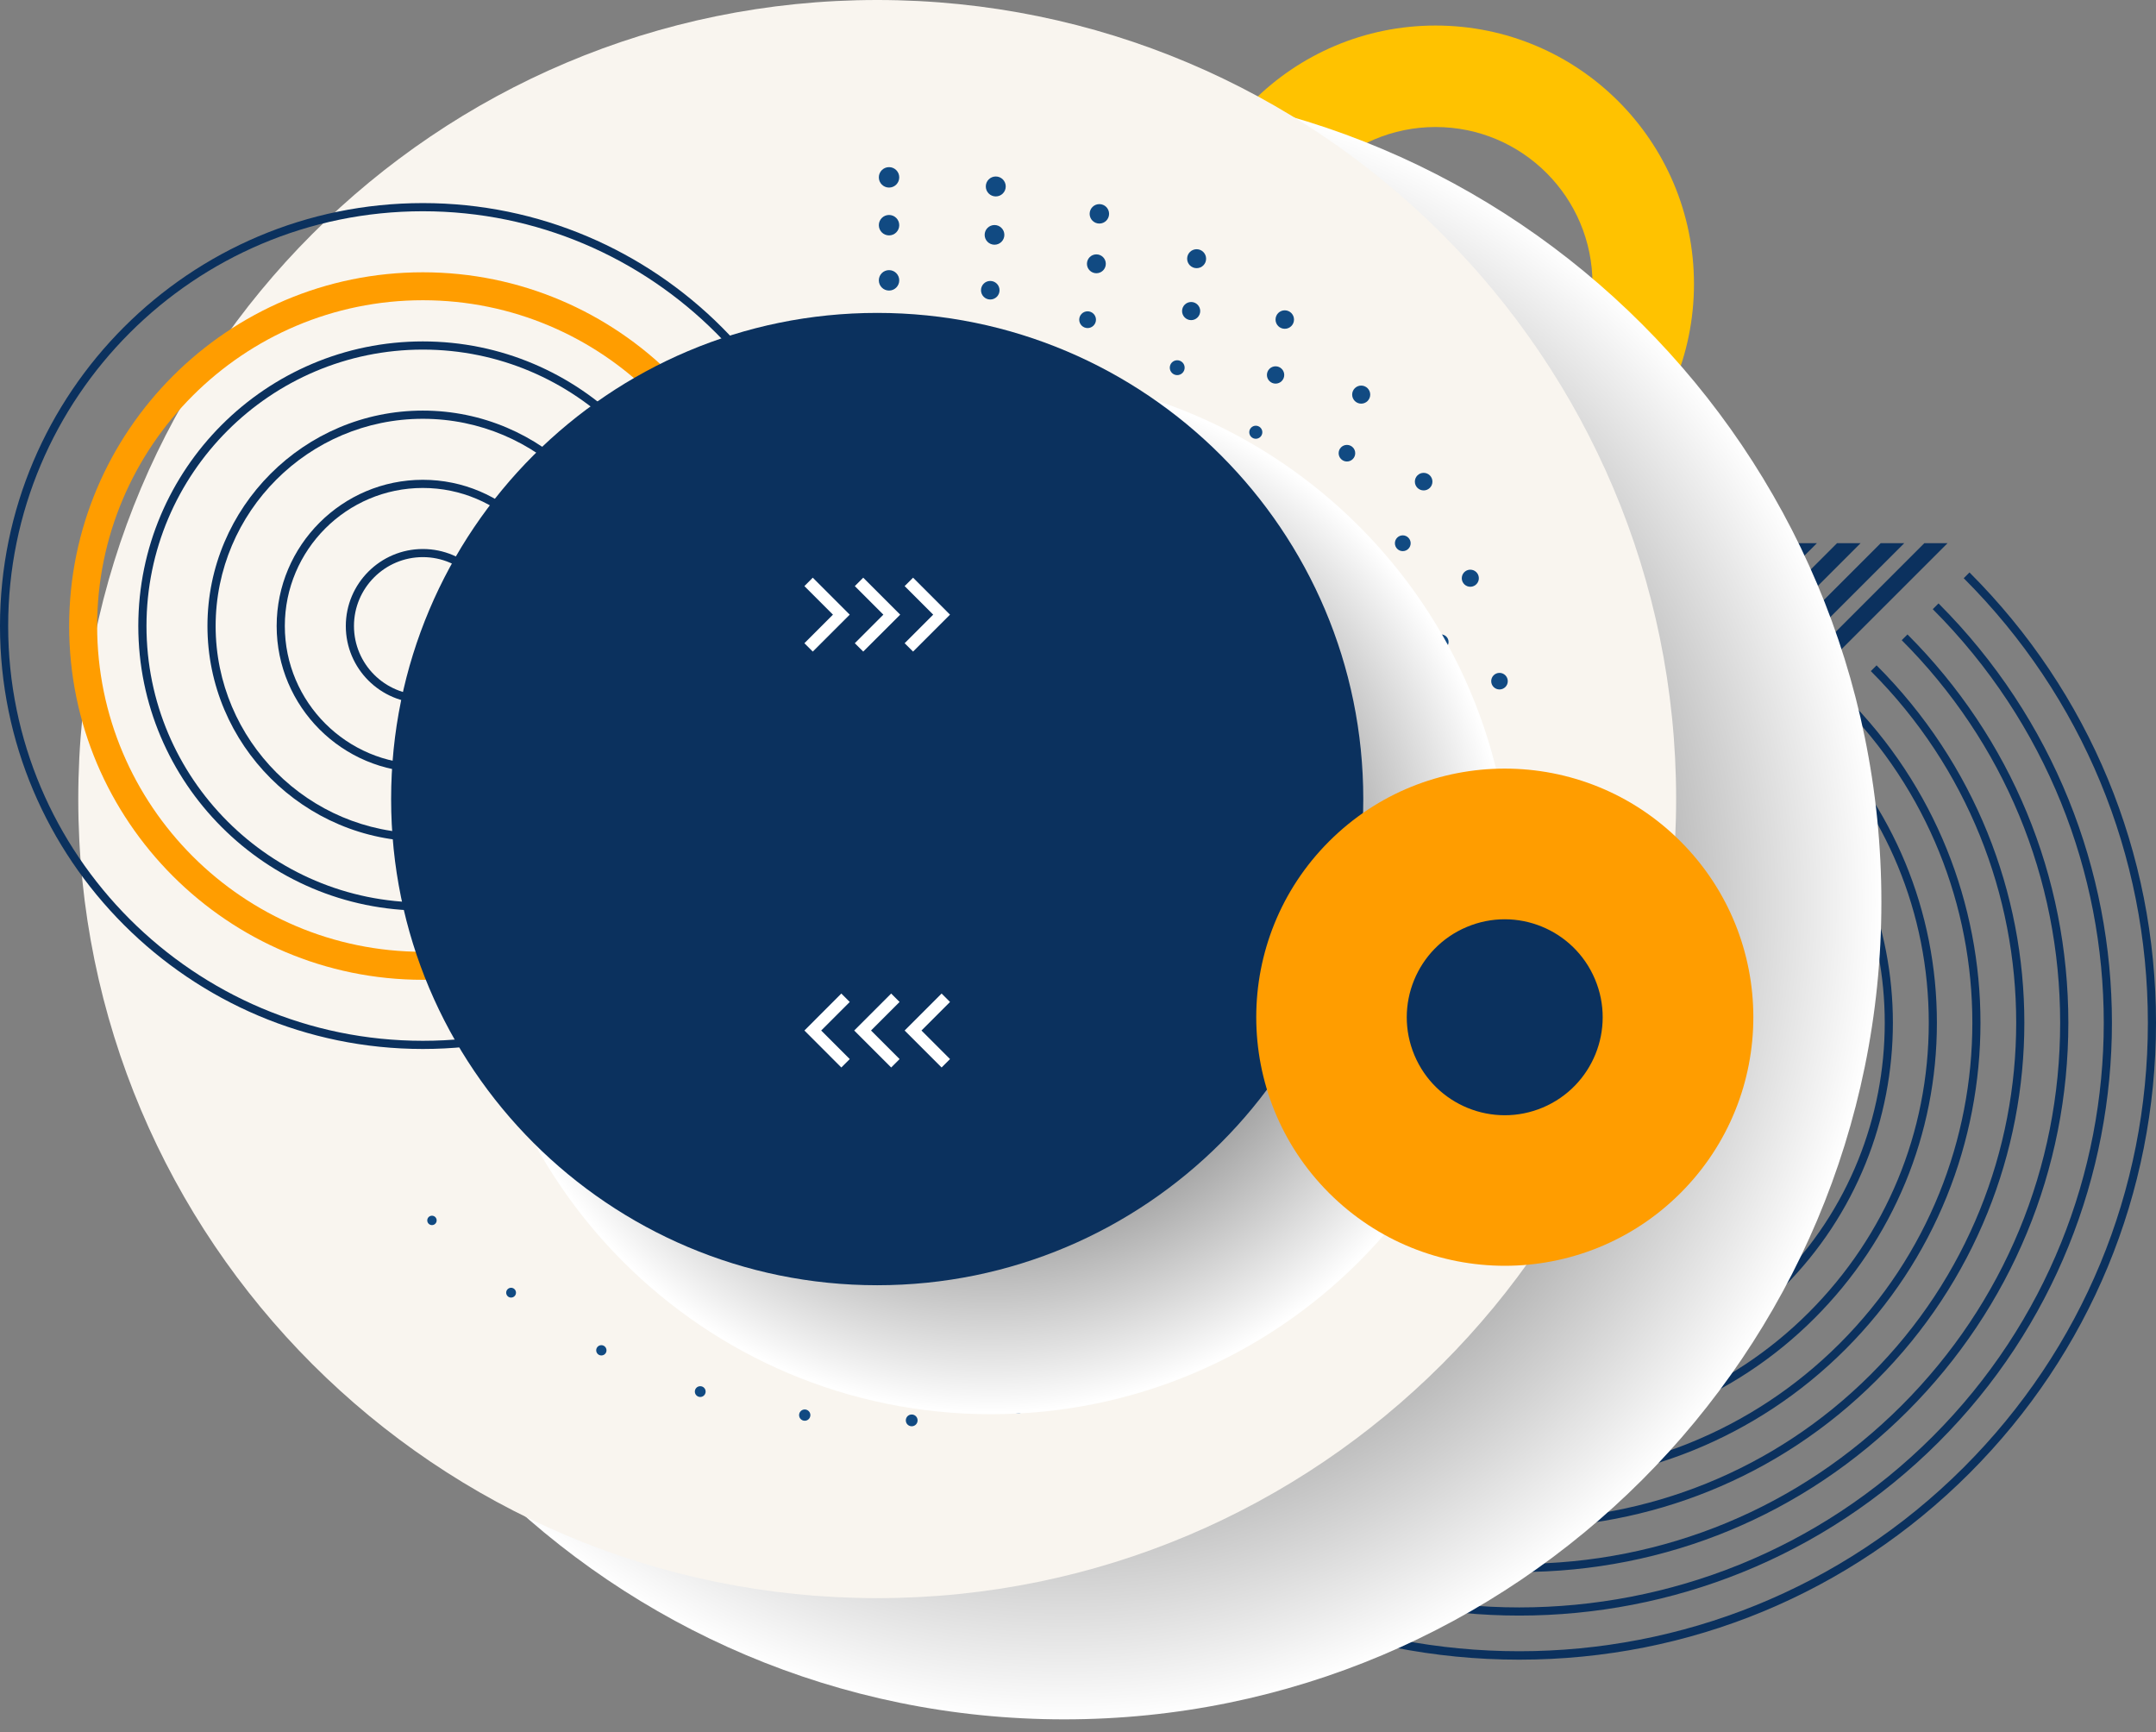 <svg width="122" height="98" viewBox="0 0 122 98" fill="none" xmlns="http://www.w3.org/2000/svg">
<rect x="0" y="0" width="122" height="98" fill="#808080" stroke="none"/>
<path d="M81.234 1.445C73.158 1.445 66.612 7.99 66.612 16.067C66.612 24.142 73.158 30.688 81.234 30.688C89.31 30.688 95.856 24.142 95.856 16.067C95.856 7.99 89.31 1.445 81.234 1.445ZM81.234 24.947C76.329 24.947 72.354 20.971 72.354 16.067C72.354 11.162 76.329 7.186 81.234 7.186C86.139 7.186 90.114 11.162 90.114 16.067C90.114 20.971 86.139 24.947 81.234 24.947Z" fill="#FFC200"/>
<path d="M85.968 93.898C76.343 93.898 67.294 90.149 60.487 83.344L60.813 83.018C74.683 96.889 97.25 96.889 111.12 83.018C117.839 76.299 121.54 67.366 121.54 57.866C121.54 48.366 117.839 39.43 111.12 32.713L111.446 32.387C118.253 39.194 122 48.243 122 57.868C122 67.493 118.251 76.542 111.446 83.349C104.641 90.151 95.592 93.898 85.968 93.898Z" fill="#0B315E"/>
<path d="M85.968 91.404C77.374 91.404 68.782 88.133 62.241 81.592L62.567 81.266C75.469 94.168 96.464 94.168 109.368 81.266C122.27 68.364 122.27 47.367 109.368 34.465L109.694 34.139C122.777 47.222 122.777 68.51 109.694 81.594C103.153 88.133 94.559 91.404 85.968 91.404Z" fill="#0B315E"/>
<path d="M85.968 88.94C77.667 88.94 69.864 85.707 63.993 79.838L64.319 79.512C70.102 85.295 77.79 88.478 85.965 88.478C94.143 88.478 101.831 85.293 107.611 79.512C113.395 73.729 116.577 66.041 116.577 57.866C116.577 49.688 113.392 42 107.611 36.219L107.937 35.894C113.806 41.762 117.04 49.568 117.04 57.868C117.04 66.168 113.806 73.972 107.937 79.843C102.071 85.707 94.268 88.94 85.968 88.94Z" fill="#0B315E"/>
<path d="M85.968 86.446C78.645 86.446 71.323 83.659 65.748 78.084L66.073 77.758C77.043 88.728 94.892 88.728 105.862 77.758C116.832 66.788 116.832 48.939 105.862 37.969L106.188 37.643C117.338 48.794 117.338 66.936 106.188 78.084C100.613 83.659 93.29 86.446 85.968 86.446Z" fill="#0B315E"/>
<path d="M85.968 83.968C79.281 83.968 72.592 81.424 67.5 76.332L67.826 76.006C77.829 86.009 94.104 86.009 104.105 76.006C114.109 66.002 114.109 49.727 104.105 39.726L104.431 39.4C114.613 49.582 114.613 66.152 104.431 76.334C99.344 81.424 92.655 83.968 85.968 83.968Z" fill="#0B315E"/>
<path d="M85.968 81.49C79.914 81.49 73.861 79.186 69.254 74.579L69.58 74.254C78.615 83.289 93.318 83.289 102.353 74.254C106.731 69.876 109.142 64.056 109.142 57.866C109.142 51.676 106.731 45.856 102.353 41.478L102.679 41.152C107.145 45.615 109.602 51.553 109.602 57.866C109.602 64.178 107.142 70.116 102.679 74.579C98.072 79.186 92.021 81.49 85.968 81.49Z" fill="#0B315E"/>
<path d="M85.968 79.013C80.55 79.013 75.132 76.951 71.006 72.825L71.332 72.499C79.401 80.568 92.53 80.568 100.599 72.499C108.668 64.43 108.668 51.301 100.599 43.232L100.925 42.906C109.174 51.156 109.174 64.578 100.925 72.827C96.804 76.949 91.386 79.013 85.968 79.013Z" fill="#0B315E"/>
<path d="M100.344 30.73L99.011 32.061V30.73H100.344Z" fill="#0B315E"/>
<path d="M102.813 30.73L99.011 34.532V33.201L101.482 30.73H102.813Z" fill="#0B315E"/>
<path d="M110.205 30.73L99.011 41.922V40.611L108.892 30.73H110.205Z" fill="#0B315E"/>
<path d="M107.755 30.73L99.011 39.472V38.14L106.423 30.73H107.755Z" fill="#0B315E"/>
<path d="M105.284 30.73L99.011 37.003V35.669L103.953 30.73H105.284Z" fill="#0B315E"/>
<path d="M60.221 97.275C85.758 97.275 106.461 76.573 106.461 51.036C106.461 25.498 85.758 4.796 60.221 4.796C34.684 4.796 13.982 25.498 13.982 51.036C13.982 76.573 34.684 97.275 60.221 97.275Z" fill="url(#paint0_radial_51_103)"/>
<path d="M49.637 90.417C74.605 90.417 94.846 70.177 94.846 45.209C94.846 20.241 74.605 0 49.637 0C24.669 0 4.429 20.241 4.429 45.209C4.429 70.177 24.669 90.417 49.637 90.417Z" fill="#F9F5EF"/>
<path d="M50.308 10.612C50.627 10.612 50.885 10.353 50.885 10.034C50.885 9.715 50.627 9.456 50.308 9.456C49.988 9.456 49.73 9.715 49.73 10.034C49.73 10.353 49.988 10.612 50.308 10.612Z" fill="#114A82"/>
<path d="M56.347 11.113C56.035 11.113 55.783 10.861 55.783 10.549C55.783 10.237 56.035 9.985 56.347 9.985C56.659 9.985 56.911 10.237 56.911 10.549C56.911 10.861 56.659 11.113 56.347 11.113Z" fill="#114A82"/>
<path d="M62.209 12.648C62.513 12.648 62.759 12.402 62.759 12.098C62.759 11.794 62.513 11.548 62.209 11.548C61.905 11.548 61.659 11.794 61.659 12.098C61.659 12.402 61.905 12.648 62.209 12.648Z" fill="#114A82"/>
<path d="M67.712 15.172C67.416 15.172 67.176 14.932 67.176 14.636C67.176 14.34 67.416 14.1 67.712 14.1C68.008 14.1 68.249 14.34 68.249 14.636C68.251 14.932 68.01 15.172 67.712 15.172Z" fill="#114A82"/>
<path d="M72.7 18.602C72.411 18.602 72.178 18.369 72.178 18.08C72.178 17.791 72.411 17.557 72.7 17.557C72.989 17.557 73.223 17.791 73.223 18.08C73.223 18.369 72.989 18.602 72.7 18.602Z" fill="#114A82"/>
<path d="M77.025 22.837C77.307 22.837 77.536 22.608 77.536 22.326C77.536 22.044 77.307 21.815 77.025 21.815C76.743 21.815 76.514 22.044 76.514 22.326C76.514 22.608 76.743 22.837 77.025 22.837Z" fill="#114A82"/>
<path d="M80.559 27.746C80.284 27.746 80.062 27.524 80.062 27.249C80.062 26.974 80.284 26.752 80.559 26.752C80.834 26.752 81.056 26.974 81.056 27.249C81.056 27.524 80.834 27.746 80.559 27.746Z" fill="#114A82"/>
<path d="M83.677 32.791C83.719 32.527 83.54 32.279 83.277 32.237C83.013 32.194 82.766 32.373 82.723 32.637C82.68 32.9 82.859 33.148 83.123 33.191C83.386 33.233 83.634 33.054 83.677 32.791Z" fill="#114A82"/>
<path d="M84.851 39.007C84.592 39.007 84.382 38.797 84.382 38.538C84.382 38.279 84.592 38.069 84.851 38.069C85.11 38.069 85.32 38.279 85.32 38.538C85.32 38.797 85.11 39.007 84.851 39.007Z" fill="#114A82"/>
<path d="M85.478 45.021C85.226 45.021 85.022 44.818 85.022 44.566C85.022 44.314 85.226 44.111 85.478 44.111C85.73 44.111 85.933 44.314 85.933 44.566C85.933 44.818 85.73 45.021 85.478 45.021Z" fill="#114A82"/>
<path d="M85.071 51.056C84.826 51.056 84.629 50.858 84.629 50.615C84.629 50.37 84.828 50.173 85.071 50.173C85.316 50.173 85.512 50.372 85.512 50.615C85.512 50.858 85.314 51.056 85.071 51.056Z" fill="#114A82"/>
<path d="M83.631 56.93C83.395 56.93 83.203 56.738 83.203 56.502C83.203 56.266 83.395 56.074 83.631 56.074C83.867 56.074 84.058 56.266 84.058 56.502C84.058 56.738 83.867 56.93 83.631 56.93Z" fill="#114A82"/>
<path d="M81.195 62.468C80.966 62.468 80.781 62.283 80.781 62.054C80.781 61.825 80.966 61.64 81.195 61.64C81.423 61.64 81.608 61.825 81.608 62.054C81.608 62.281 81.423 62.468 81.195 62.468Z" fill="#114A82"/>
<path d="M77.841 67.502C77.619 67.502 77.441 67.322 77.441 67.102C77.441 66.88 77.621 66.702 77.841 66.702C78.063 66.702 78.241 66.882 78.241 67.102C78.241 67.322 78.063 67.502 77.841 67.502Z" fill="#114A82"/>
<path d="M73.674 71.889C73.459 71.889 73.285 71.716 73.285 71.501C73.285 71.286 73.459 71.112 73.674 71.112C73.888 71.112 74.062 71.286 74.062 71.501C74.059 71.716 73.886 71.889 73.674 71.889Z" fill="#114A82"/>
<path d="M68.815 75.499C68.609 75.499 68.44 75.333 68.44 75.125C68.44 74.917 68.607 74.751 68.815 74.751C69.023 74.751 69.189 74.917 69.189 75.125C69.189 75.333 69.02 75.499 68.815 75.499Z" fill="#114A82"/>
<path d="M63.406 78.222C63.208 78.222 63.046 78.06 63.046 77.862C63.046 77.663 63.208 77.501 63.406 77.501C63.605 77.501 63.767 77.663 63.767 77.862C63.767 78.06 63.605 78.222 63.406 78.222Z" fill="#114A82"/>
<path d="M57.607 79.97C57.415 79.97 57.26 79.815 57.26 79.623C57.26 79.431 57.415 79.276 57.607 79.276C57.799 79.276 57.954 79.431 57.954 79.623C57.954 79.815 57.799 79.97 57.607 79.97Z" fill="#114A82"/>
<path d="M51.59 80.693C51.405 80.693 51.257 80.545 51.257 80.36C51.257 80.175 51.405 80.027 51.59 80.027C51.775 80.027 51.923 80.175 51.923 80.36C51.923 80.545 51.775 80.693 51.59 80.693Z" fill="#114A82"/>
<path d="M45.537 80.381C45.361 80.381 45.218 80.238 45.218 80.062C45.218 79.886 45.361 79.743 45.537 79.743C45.713 79.743 45.856 79.886 45.856 80.062C45.856 80.238 45.713 80.381 45.537 80.381Z" fill="#114A82"/>
<path d="M39.624 79.036C39.455 79.036 39.319 78.899 39.319 78.731C39.319 78.562 39.455 78.426 39.624 78.426C39.793 78.426 39.929 78.562 39.929 78.731C39.929 78.899 39.793 79.036 39.624 79.036Z" fill="#114A82"/>
<path d="M34.028 76.687C33.867 76.687 33.737 76.556 33.737 76.396C33.737 76.234 33.869 76.105 34.028 76.105C34.19 76.105 34.319 76.237 34.319 76.396C34.322 76.558 34.19 76.687 34.028 76.687Z" fill="#114A82"/>
<path d="M28.92 73.412C28.765 73.412 28.643 73.287 28.643 73.135C28.643 72.982 28.768 72.857 28.92 72.857C29.073 72.857 29.198 72.982 29.198 73.135C29.198 73.287 29.075 73.412 28.92 73.412Z" fill="#114A82"/>
<path d="M24.443 69.312C24.59 69.312 24.709 69.193 24.709 69.046C24.709 68.899 24.59 68.78 24.443 68.78C24.296 68.78 24.177 68.899 24.177 69.046C24.177 69.193 24.296 69.312 24.443 69.312Z" fill="#114A82"/>
<path d="M50.308 13.318C50.627 13.318 50.885 13.059 50.885 12.74C50.885 12.421 50.627 12.162 50.308 12.162C49.988 12.162 49.73 12.421 49.73 12.74C49.73 13.059 49.988 13.318 50.308 13.318Z" fill="#114A82"/>
<path d="M56.276 13.845C55.968 13.845 55.718 13.596 55.718 13.288C55.718 12.981 55.968 12.731 56.276 12.731C56.583 12.731 56.833 12.981 56.833 13.288C56.833 13.596 56.583 13.845 56.276 13.845Z" fill="#114A82"/>
<path d="M62.04 15.459C62.335 15.459 62.574 15.22 62.574 14.925C62.574 14.63 62.335 14.391 62.04 14.391C61.745 14.391 61.506 14.63 61.506 14.925C61.506 15.22 61.745 15.459 62.04 15.459Z" fill="#114A82"/>
<path d="M67.403 18.112C67.121 18.112 66.889 17.883 66.889 17.599C66.889 17.317 67.118 17.086 67.403 17.086C67.684 17.086 67.916 17.315 67.916 17.599C67.913 17.883 67.684 18.112 67.403 18.112Z" fill="#114A82"/>
<path d="M72.18 21.704C71.91 21.704 71.69 21.484 71.69 21.214C71.69 20.944 71.91 20.724 72.18 20.724C72.451 20.724 72.67 20.944 72.67 21.214C72.67 21.484 72.453 21.704 72.18 21.704Z" fill="#114A82"/>
<path d="M76.218 26.11C75.959 26.11 75.749 25.899 75.749 25.64C75.749 25.381 75.959 25.171 76.218 25.171C76.477 25.171 76.687 25.381 76.687 25.64C76.687 25.899 76.477 26.11 76.218 26.11Z" fill="#114A82"/>
<path d="M79.378 31.181C79.131 31.181 78.932 30.98 78.932 30.735C78.932 30.487 79.133 30.288 79.378 30.288C79.623 30.288 79.824 30.49 79.824 30.735C79.824 30.98 79.625 31.181 79.378 31.181Z" fill="#114A82"/>
<path d="M81.543 36.744C81.778 36.744 81.969 36.554 81.969 36.319C81.969 36.084 81.778 35.894 81.543 35.894C81.309 35.894 81.118 36.084 81.118 36.319C81.118 36.554 81.309 36.744 81.543 36.744Z" fill="#114A82"/>
<path d="M82.639 42.615C82.417 42.615 82.237 42.435 82.237 42.213C82.237 41.991 82.417 41.811 82.639 41.811C82.861 41.811 83.041 41.991 83.041 42.213C83.041 42.435 82.861 42.615 82.639 42.615Z" fill="#114A82"/>
<path d="M82.639 48.586C82.429 48.586 82.258 48.414 82.258 48.204C82.258 47.994 82.429 47.823 82.639 47.823C82.85 47.823 83.021 47.994 83.021 48.204C83.021 48.414 82.85 48.586 82.639 48.586Z" fill="#114A82"/>
<path d="M81.544 54.454C81.345 54.454 81.186 54.292 81.186 54.096C81.186 53.897 81.347 53.738 81.544 53.738C81.743 53.738 81.902 53.899 81.902 54.096C81.902 54.292 81.743 54.454 81.544 54.454Z" fill="#114A82"/>
<path d="M79.378 60.02C79.191 60.02 79.04 59.87 79.04 59.682C79.04 59.495 79.191 59.345 79.378 59.345C79.565 59.345 79.716 59.495 79.716 59.682C79.716 59.867 79.565 60.02 79.378 60.02Z" fill="#114A82"/>
<path d="M76.22 65.089C76.047 65.089 75.906 64.948 75.906 64.775C75.906 64.601 76.047 64.46 76.22 64.46C76.394 64.46 76.535 64.601 76.535 64.775C76.535 64.948 76.394 65.089 76.22 65.089Z" fill="#114A82"/>
<path d="M72.183 69.494C72.021 69.494 71.889 69.363 71.889 69.201C71.889 69.039 72.021 68.907 72.183 68.907C72.344 68.907 72.476 69.039 72.476 69.201C72.474 69.363 72.344 69.494 72.183 69.494Z" fill="#114A82"/>
<path d="M67.403 73.086C67.252 73.086 67.132 72.964 67.132 72.816C67.132 72.668 67.255 72.545 67.403 72.545C67.553 72.545 67.673 72.668 67.673 72.816C67.673 72.964 67.553 73.086 67.403 73.086Z" fill="#114A82"/>
<path d="M62.04 75.74C61.901 75.74 61.79 75.629 61.79 75.49C61.79 75.351 61.901 75.24 62.04 75.24C62.179 75.24 62.289 75.351 62.289 75.49C62.289 75.629 62.179 75.74 62.04 75.74Z" fill="#114A82"/>
<path d="M56.276 77.355C56.402 77.355 56.504 77.253 56.504 77.127C56.504 77 56.402 76.898 56.276 76.898C56.149 76.898 56.047 77 56.047 77.127C56.047 77.253 56.149 77.355 56.276 77.355Z" fill="#114A82"/>
<path d="M50.307 77.88C50.421 77.88 50.513 77.788 50.513 77.674C50.513 77.561 50.421 77.469 50.307 77.469C50.194 77.469 50.102 77.561 50.102 77.674C50.102 77.788 50.194 77.88 50.307 77.88Z" fill="#114A82"/>
<path d="M50.308 16.439C50.627 16.439 50.885 16.18 50.885 15.861C50.885 15.542 50.627 15.283 50.308 15.283C49.988 15.283 49.73 15.542 49.73 15.861C49.73 16.18 49.988 16.439 50.308 16.439Z" fill="#114A82"/>
<path d="M56.035 16.945C55.744 16.945 55.511 16.709 55.511 16.42C55.511 16.129 55.746 15.895 56.035 15.895C56.324 15.895 56.56 16.131 56.56 16.42C56.562 16.709 56.326 16.945 56.035 16.945Z" fill="#114A82"/>
<path d="M61.543 18.561C61.282 18.561 61.069 18.348 61.069 18.087C61.069 17.826 61.282 17.613 61.543 17.613C61.804 17.613 62.017 17.826 62.017 18.087C62.017 18.348 61.804 18.561 61.543 18.561Z" fill="#114A82"/>
<path d="M66.614 21.223C66.847 21.223 67.035 21.035 67.035 20.802C67.035 20.57 66.847 20.382 66.614 20.382C66.382 20.382 66.194 20.57 66.194 20.802C66.194 21.035 66.382 21.223 66.614 21.223Z" fill="#114A82"/>
<path d="M71.061 24.824C70.858 24.824 70.692 24.658 70.692 24.454C70.692 24.251 70.858 24.085 71.061 24.085C71.265 24.085 71.431 24.251 71.431 24.454C71.431 24.658 71.265 24.824 71.061 24.824Z" fill="#114A82"/>
<path d="M74.713 29.218C74.538 29.218 74.397 29.077 74.397 28.902C74.397 28.726 74.538 28.585 74.713 28.585C74.889 28.585 75.03 28.726 75.03 28.902C75.03 29.077 74.889 29.218 74.713 29.218Z" fill="#114A82"/>
<path d="M77.429 34.239C77.284 34.239 77.164 34.121 77.164 33.973C77.164 33.827 77.281 33.707 77.429 33.707C77.575 33.707 77.695 33.825 77.695 33.973C77.695 34.121 77.575 34.239 77.429 34.239Z" fill="#114A82"/>
<path d="M79.098 39.694C78.98 39.694 78.885 39.599 78.885 39.481C78.885 39.363 78.98 39.268 79.098 39.268C79.216 39.268 79.311 39.363 79.311 39.481C79.311 39.599 79.216 39.694 79.098 39.694Z" fill="#114A82"/>
<path d="M79.657 45.368C79.746 45.368 79.817 45.297 79.817 45.209C79.817 45.12 79.746 45.049 79.657 45.049C79.57 45.049 79.498 45.12 79.498 45.209C79.498 45.297 79.57 45.368 79.657 45.368Z" fill="#114A82"/>
<path d="M23.928 59.347C10.734 59.347 0 48.613 0 35.417C0 22.222 10.734 11.49 23.928 11.49C37.121 11.49 47.857 22.224 47.857 35.417C47.857 48.611 37.123 59.347 23.928 59.347ZM23.928 11.952C10.988 11.952 0.462 22.478 0.462 35.417C0.462 48.357 10.988 58.885 23.928 58.885C36.867 58.885 47.395 48.359 47.395 35.417C47.395 22.478 36.867 11.952 23.928 11.952Z" fill="#0B315E"/>
<path d="M23.928 55.434C12.891 55.434 3.913 46.454 3.913 35.42C3.913 24.383 12.893 15.405 23.928 15.405C34.965 15.405 43.942 24.385 43.942 35.42C43.944 46.454 34.965 55.434 23.928 55.434ZM23.928 16.986C13.764 16.986 5.497 25.254 5.497 35.417C5.497 45.581 13.764 53.849 23.928 53.849C34.091 53.849 42.359 45.581 42.359 35.417C42.359 25.254 34.091 16.986 23.928 16.986Z" fill="#FF9D00"/>
<path d="M23.928 51.519C15.05 51.519 7.826 44.296 7.826 35.417C7.826 26.539 15.05 19.316 23.928 19.316C32.806 19.316 40.029 26.539 40.029 35.417C40.029 44.296 32.806 51.519 23.928 51.519ZM23.928 19.779C15.304 19.779 8.289 26.794 8.289 35.417C8.289 44.041 15.304 51.056 23.928 51.056C32.551 51.056 39.566 44.041 39.566 35.417C39.566 26.794 32.551 19.779 23.928 19.779Z" fill="#0B315E"/>
<path d="M23.927 47.605C17.208 47.605 11.739 42.139 11.739 35.417C11.739 28.696 17.206 23.23 23.927 23.23C30.649 23.23 36.115 28.696 36.115 35.417C36.115 42.139 30.649 47.605 23.927 47.605ZM23.927 23.694C17.462 23.694 12.202 28.955 12.202 35.42C12.202 41.885 17.462 47.145 23.927 47.145C30.392 47.145 35.653 41.885 35.653 35.42C35.653 28.955 30.395 23.694 23.927 23.694Z" fill="#0B315E"/>
<path d="M23.927 43.692C19.365 43.692 15.655 39.98 15.655 35.417C15.655 30.855 19.367 27.145 23.927 27.145C28.49 27.145 32.202 30.857 32.202 35.417C32.202 39.98 28.49 43.692 23.927 43.692ZM23.927 27.607C19.621 27.607 16.117 31.111 16.117 35.417C16.117 39.724 19.621 43.23 23.927 43.23C28.234 43.23 31.74 39.726 31.74 35.417C31.74 31.109 28.236 27.607 23.927 27.607Z" fill="#0B315E"/>
<path d="M23.927 39.779C21.524 39.779 19.568 37.824 19.568 35.42C19.568 33.016 21.524 31.061 23.927 31.061C26.331 31.061 28.287 33.016 28.287 35.42C28.289 37.821 26.331 39.779 23.927 39.779ZM23.927 31.52C21.778 31.52 20.03 33.268 20.03 35.417C20.03 37.567 21.778 39.315 23.927 39.315C26.077 39.315 27.824 37.567 27.824 35.417C27.827 33.27 26.077 31.52 23.927 31.52Z" fill="#0B315E"/>
<path d="M56.079 80.011C72.336 80.011 85.515 66.832 85.515 50.576C85.515 34.319 72.336 21.14 56.079 21.14C39.822 21.14 26.644 34.319 26.644 50.576C26.644 66.832 39.822 80.011 56.079 80.011Z" fill="url(#paint1_radial_51_103)"/>
<path d="M49.637 72.714C64.828 72.714 77.143 60.4 77.143 45.209C77.143 30.018 64.828 17.703 49.637 17.703C34.446 17.703 22.132 30.018 22.132 45.209C22.132 60.4 34.446 72.714 49.637 72.714Z" fill="#0B315E"/>
<path d="M46.468 58.303L48.084 56.687L47.608 56.211L45.518 58.303L47.608 60.394L48.084 59.918L46.468 58.303Z" fill="white"/>
<path d="M49.288 58.303L50.904 56.687L50.428 56.211L48.336 58.303L50.428 60.394L50.904 59.918L49.288 58.303Z" fill="white"/>
<path d="M52.143 58.303L53.758 56.687L53.282 56.211L51.19 58.303L53.282 60.394L53.758 59.918L52.143 58.303Z" fill="white"/>
<path d="M52.806 34.775L51.19 36.391L51.667 36.864L53.758 34.775L51.667 32.683L51.19 33.159L52.806 34.775Z" fill="white"/>
<path d="M49.986 34.775L48.371 36.391L48.847 36.864L50.939 34.775L48.847 32.683L48.371 33.159L49.986 34.775Z" fill="white"/>
<path d="M47.134 34.775L45.518 36.391L45.992 36.864L48.084 34.775L45.992 32.683L45.518 33.159L47.134 34.775Z" fill="white"/>
<path d="M95.096 67.495C100.588 62.002 100.588 53.097 95.096 47.604C89.603 42.111 80.698 42.111 75.205 47.604C69.713 53.097 69.713 62.002 75.205 67.495C80.698 72.987 89.603 72.987 95.096 67.495Z" fill="#FF9D00"/>
<path d="M87.299 62.661C90.12 61.472 91.443 58.222 90.254 55.401C89.066 52.58 85.815 51.257 82.995 52.446C80.174 53.634 78.851 56.885 80.039 59.705C81.228 62.526 84.478 63.849 87.299 62.661Z" fill="#0B315E"/>
<defs>
<radialGradient id="paint0_radial_51_103" cx="0" cy="0" r="1" gradientUnits="userSpaceOnUse" gradientTransform="translate(60.221 51.036) scale(46.239)">
<stop/>
<stop offset="1" stop-color="white"/>
</radialGradient>
<radialGradient id="paint1_radial_51_103" cx="0" cy="0" r="1" gradientUnits="userSpaceOnUse" gradientTransform="translate(56.08 50.576) scale(29.436)">
<stop/>
<stop offset="1" stop-color="white"/>
</radialGradient>
</defs>
</svg>
